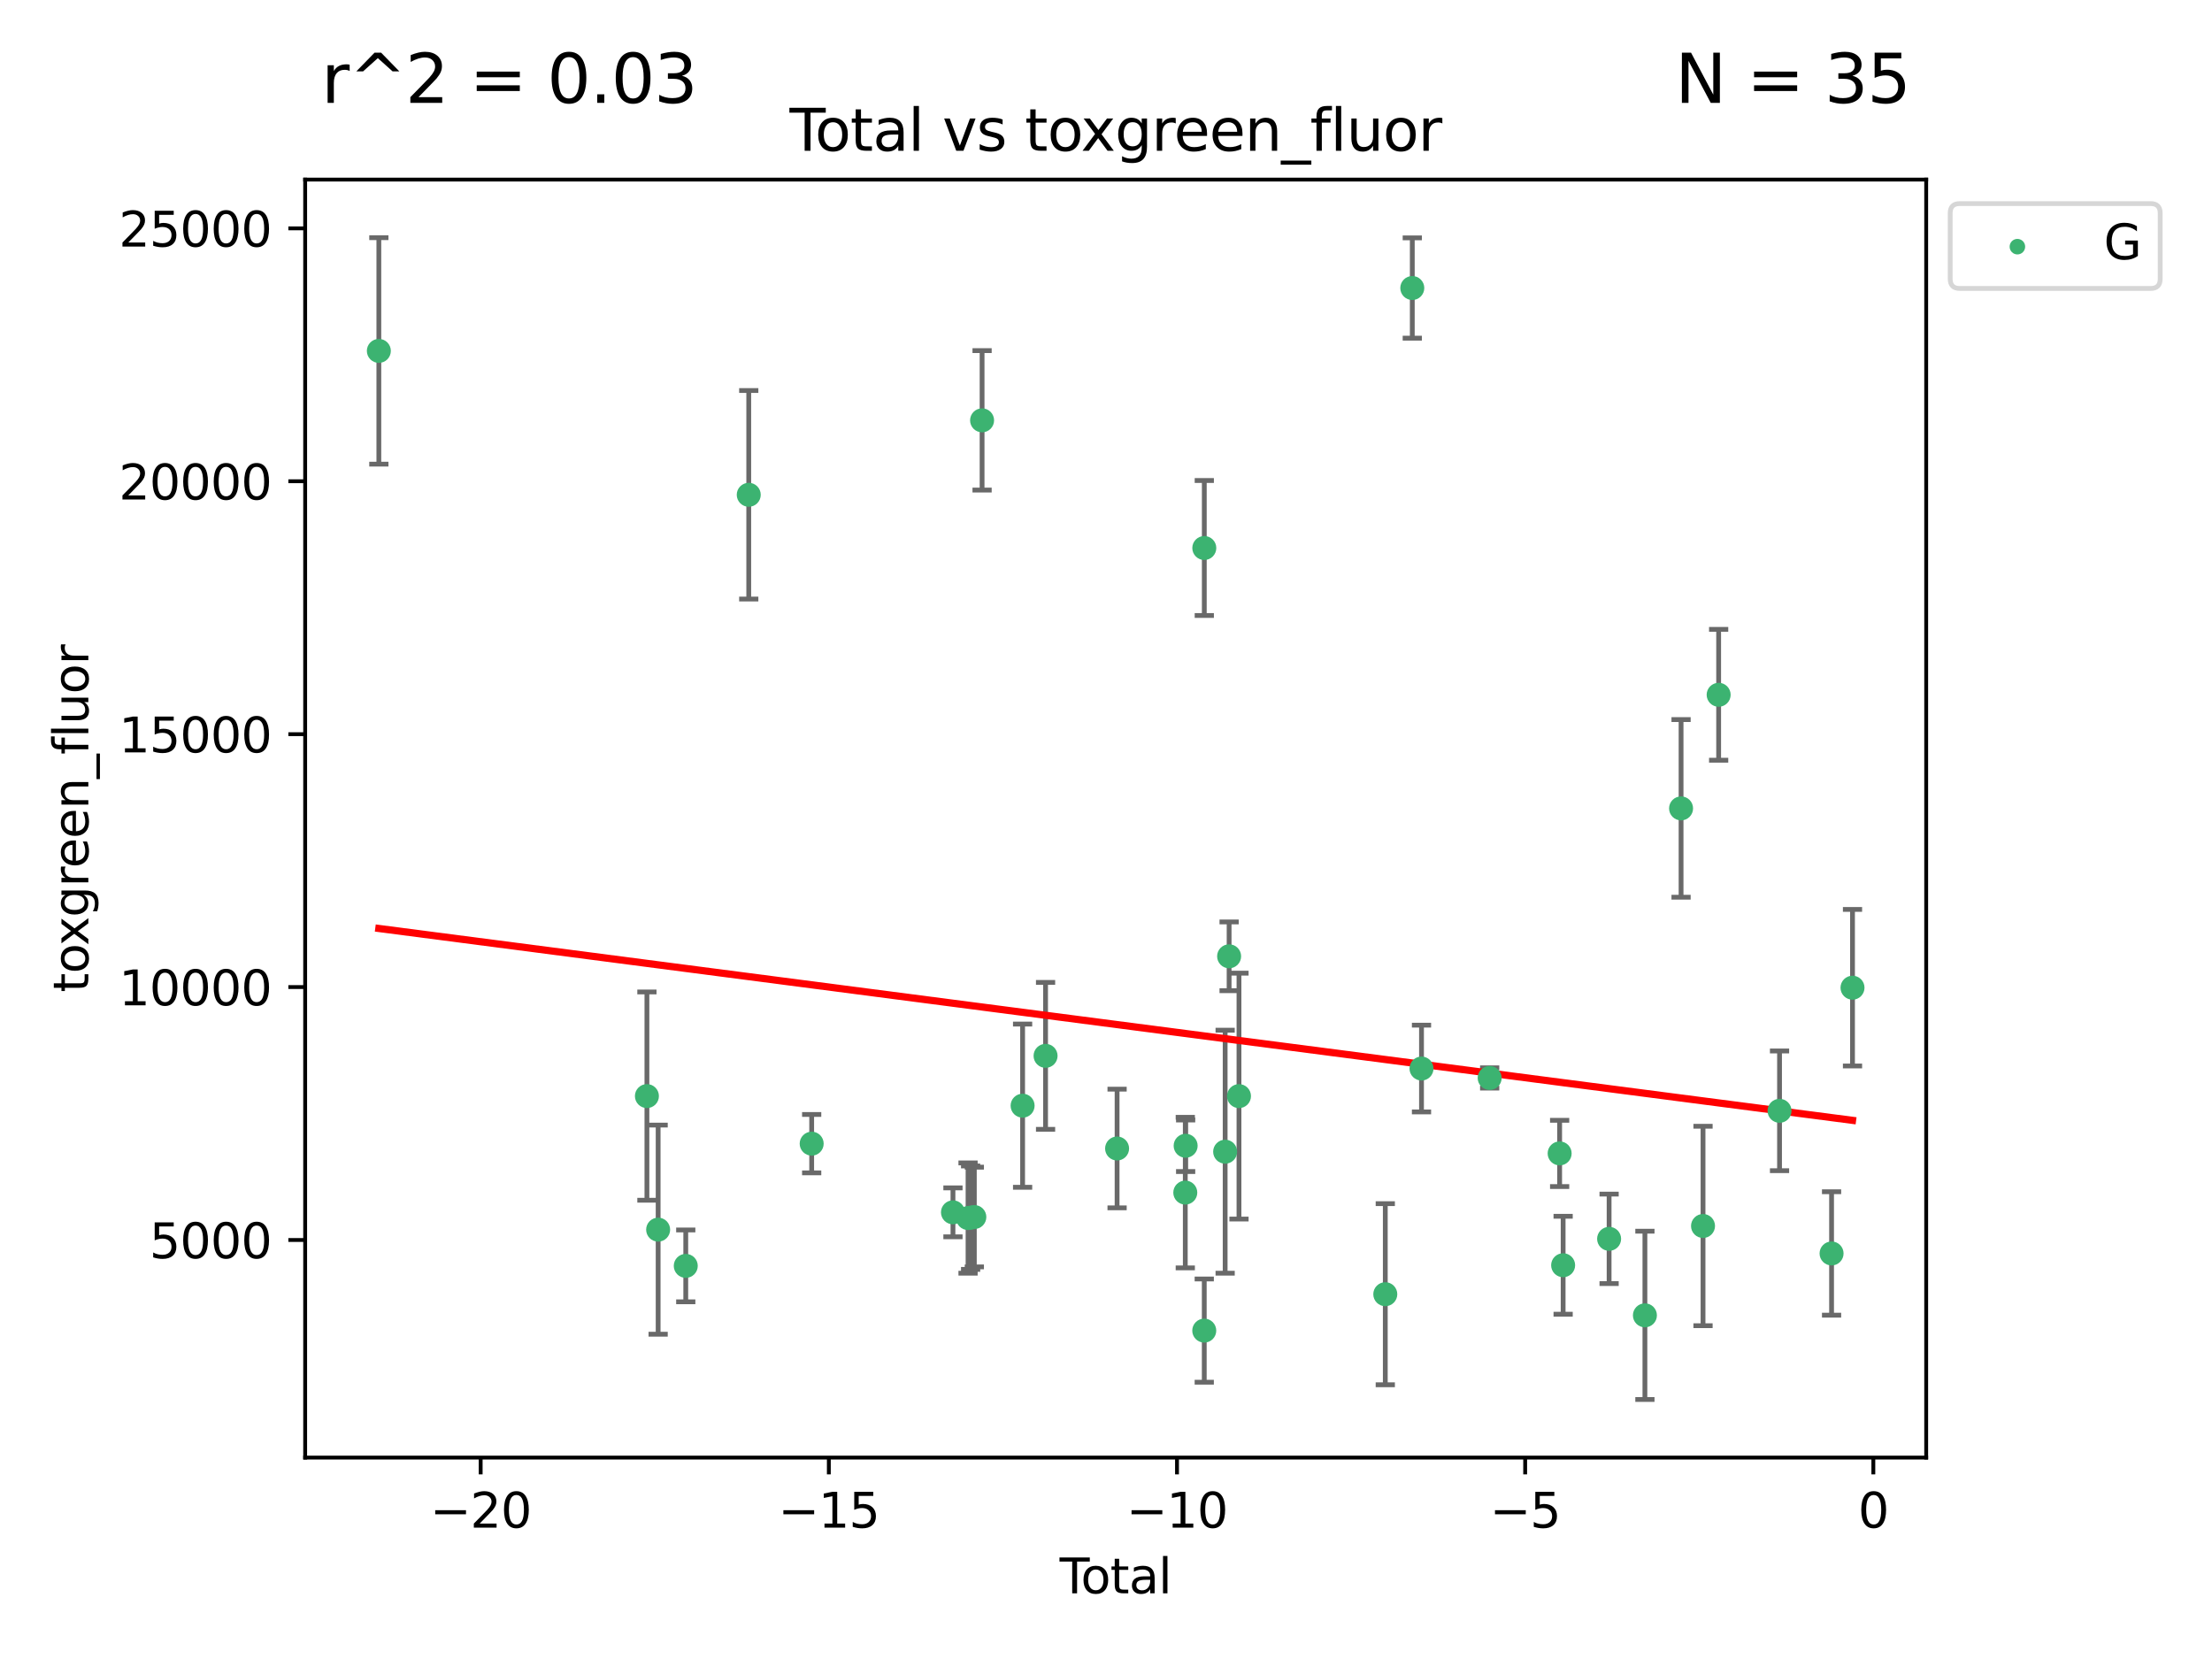 <?xml version="1.0" encoding="utf-8" standalone="no"?>
<!DOCTYPE svg PUBLIC "-//W3C//DTD SVG 1.1//EN"
  "http://www.w3.org/Graphics/SVG/1.1/DTD/svg11.dtd">
<svg xmlns:xlink="http://www.w3.org/1999/xlink" width="460.8pt" height="345.6pt" viewBox="0 0 460.8 345.6" xmlns="http://www.w3.org/2000/svg" version="1.1">
 <defs>
  <style type="text/css">*{stroke-linejoin: round; stroke-linecap: butt}</style>
 </defs>
 <g id="figure_1">
  <g id="patch_1">
   <path d="M 0 345.6 
L 460.8 345.6 
L 460.8 0 
L 0 0 
z
" style="fill: #ffffff"/>
  </g>
  <g id="axes_1">
   <g id="patch_2">
    <path d="M 63.571 303.64 
L 401.26 303.64 
L 401.26 37.411 
L 63.571 37.411 
z
" style="fill: #ffffff"/>
   </g>
   <g id="PathCollection_1">
    <defs>
     <path id="m11b7c491dc" d="M 0 1.118 
C 0.297 1.118 0.581 1 0.791 0.791 
C 1 0.581 1.118 0.297 1.118 0 
C 1.118 -0.297 1 -0.581 0.791 -0.791 
C 0.581 -1 0.297 -1.118 0 -1.118 
C -0.297 -1.118 -0.581 -1 -0.791 -0.791 
C -1 -0.581 -1.118 -0.297 -1.118 0 
C -1.118 0.297 -1 0.581 -0.791 0.791 
C -0.581 1 -0.297 1.118 0 1.118 
z
" style="stroke: #3cb371"/>
    </defs>
    <g clip-path="url(#p2d54a97794)">
     <use xlink:href="#m11b7c491dc" x="78.921" y="73.099" style="fill: #3cb371; stroke: #3cb371"/>
     <use xlink:href="#m11b7c491dc" x="134.764" y="228.334" style="fill: #3cb371; stroke: #3cb371"/>
     <use xlink:href="#m11b7c491dc" x="137.103" y="256.158" style="fill: #3cb371; stroke: #3cb371"/>
     <use xlink:href="#m11b7c491dc" x="142.857" y="263.706" style="fill: #3cb371; stroke: #3cb371"/>
     <use xlink:href="#m11b7c491dc" x="155.978" y="103.073" style="fill: #3cb371; stroke: #3cb371"/>
     <use xlink:href="#m11b7c491dc" x="169.087" y="238.245" style="fill: #3cb371; stroke: #3cb371"/>
     <use xlink:href="#m11b7c491dc" x="198.519" y="252.55" style="fill: #3cb371; stroke: #3cb371"/>
     <use xlink:href="#m11b7c491dc" x="201.663" y="253.745" style="fill: #3cb371; stroke: #3cb371"/>
     <use xlink:href="#m11b7c491dc" x="202.196" y="253.666" style="fill: #3cb371; stroke: #3cb371"/>
     <use xlink:href="#m11b7c491dc" x="202.972" y="253.53" style="fill: #3cb371; stroke: #3cb371"/>
     <use xlink:href="#m11b7c491dc" x="204.586" y="87.564" style="fill: #3cb371; stroke: #3cb371"/>
     <use xlink:href="#m11b7c491dc" x="213.027" y="230.334" style="fill: #3cb371; stroke: #3cb371"/>
     <use xlink:href="#m11b7c491dc" x="217.811" y="219.953" style="fill: #3cb371; stroke: #3cb371"/>
     <use xlink:href="#m11b7c491dc" x="232.71" y="239.253" style="fill: #3cb371; stroke: #3cb371"/>
     <use xlink:href="#m11b7c491dc" x="246.917" y="248.439" style="fill: #3cb371; stroke: #3cb371"/>
     <use xlink:href="#m11b7c491dc" x="246.991" y="238.684" style="fill: #3cb371; stroke: #3cb371"/>
     <use xlink:href="#m11b7c491dc" x="250.868" y="277.189" style="fill: #3cb371; stroke: #3cb371"/>
     <use xlink:href="#m11b7c491dc" x="250.877" y="114.16" style="fill: #3cb371; stroke: #3cb371"/>
     <use xlink:href="#m11b7c491dc" x="255.221" y="239.919" style="fill: #3cb371; stroke: #3cb371"/>
     <use xlink:href="#m11b7c491dc" x="256.047" y="199.214" style="fill: #3cb371; stroke: #3cb371"/>
     <use xlink:href="#m11b7c491dc" x="258.103" y="228.34" style="fill: #3cb371; stroke: #3cb371"/>
     <use xlink:href="#m11b7c491dc" x="288.581" y="269.607" style="fill: #3cb371; stroke: #3cb371"/>
     <use xlink:href="#m11b7c491dc" x="294.205" y="59.999" style="fill: #3cb371; stroke: #3cb371"/>
     <use xlink:href="#m11b7c491dc" x="296.125" y="222.597" style="fill: #3cb371; stroke: #3cb371"/>
     <use xlink:href="#m11b7c491dc" x="310.325" y="224.557" style="fill: #3cb371; stroke: #3cb371"/>
     <use xlink:href="#m11b7c491dc" x="324.902" y="240.275" style="fill: #3cb371; stroke: #3cb371"/>
     <use xlink:href="#m11b7c491dc" x="325.629" y="263.573" style="fill: #3cb371; stroke: #3cb371"/>
     <use xlink:href="#m11b7c491dc" x="335.206" y="258.073" style="fill: #3cb371; stroke: #3cb371"/>
     <use xlink:href="#m11b7c491dc" x="342.665" y="274.009" style="fill: #3cb371; stroke: #3cb371"/>
     <use xlink:href="#m11b7c491dc" x="350.197" y="168.402" style="fill: #3cb371; stroke: #3cb371"/>
     <use xlink:href="#m11b7c491dc" x="354.771" y="255.394" style="fill: #3cb371; stroke: #3cb371"/>
     <use xlink:href="#m11b7c491dc" x="358.026" y="144.736" style="fill: #3cb371; stroke: #3cb371"/>
     <use xlink:href="#m11b7c491dc" x="370.71" y="231.405" style="fill: #3cb371; stroke: #3cb371"/>
     <use xlink:href="#m11b7c491dc" x="381.549" y="261.118" style="fill: #3cb371; stroke: #3cb371"/>
     <use xlink:href="#m11b7c491dc" x="385.911" y="205.756" style="fill: #3cb371; stroke: #3cb371"/>
    </g>
   </g>
   <g id="matplotlib.axis_1">
    <g id="xtick_1">
     <g id="line2d_1">
      <defs>
       <path id="m37bd734cee" d="M 0 0 
L 0 3.5 
" style="stroke: #000000; stroke-width: 0.8"/>
      </defs>
      <g>
       <use xlink:href="#m37bd734cee" x="100.131" y="303.64" style="stroke: #000000; stroke-width: 0.8"/>
      </g>
     </g>
     <g id="text_1">
      <!-- −20 -->
      <g transform="translate(89.579 318.238)scale(0.1 -0.1)">
       <defs>
        <path id="DejaVuSans-2212" d="M 678 2272 
L 4684 2272 
L 4684 1741 
L 678 1741 
L 678 2272 
z
" transform="scale(0.016)"/>
        <path id="DejaVuSans-32" d="M 1228 531 
L 3431 531 
L 3431 0 
L 469 0 
L 469 531 
Q 828 903 1448 1529 
Q 2069 2156 2228 2338 
Q 2531 2678 2651 2914 
Q 2772 3150 2772 3378 
Q 2772 3750 2511 3984 
Q 2250 4219 1831 4219 
Q 1534 4219 1204 4116 
Q 875 4013 500 3803 
L 500 4441 
Q 881 4594 1212 4672 
Q 1544 4750 1819 4750 
Q 2544 4750 2975 4387 
Q 3406 4025 3406 3419 
Q 3406 3131 3298 2873 
Q 3191 2616 2906 2266 
Q 2828 2175 2409 1742 
Q 1991 1309 1228 531 
z
" transform="scale(0.016)"/>
        <path id="DejaVuSans-30" d="M 2034 4250 
Q 1547 4250 1301 3770 
Q 1056 3291 1056 2328 
Q 1056 1369 1301 889 
Q 1547 409 2034 409 
Q 2525 409 2770 889 
Q 3016 1369 3016 2328 
Q 3016 3291 2770 3770 
Q 2525 4250 2034 4250 
z
M 2034 4750 
Q 2819 4750 3233 4129 
Q 3647 3509 3647 2328 
Q 3647 1150 3233 529 
Q 2819 -91 2034 -91 
Q 1250 -91 836 529 
Q 422 1150 422 2328 
Q 422 3509 836 4129 
Q 1250 4750 2034 4750 
z
" transform="scale(0.016)"/>
       </defs>
       <use xlink:href="#DejaVuSans-2212"/>
       <use xlink:href="#DejaVuSans-32" x="83.789"/>
       <use xlink:href="#DejaVuSans-30" x="147.412"/>
      </g>
     </g>
    </g>
    <g id="xtick_2">
     <g id="line2d_2">
      <g>
       <use xlink:href="#m37bd734cee" x="172.661" y="303.64" style="stroke: #000000; stroke-width: 0.8"/>
      </g>
     </g>
     <g id="text_2">
      <!-- −15 -->
      <g transform="translate(162.109 318.238)scale(0.1 -0.1)">
       <defs>
        <path id="DejaVuSans-31" d="M 794 531 
L 1825 531 
L 1825 4091 
L 703 3866 
L 703 4441 
L 1819 4666 
L 2450 4666 
L 2450 531 
L 3481 531 
L 3481 0 
L 794 0 
L 794 531 
z
" transform="scale(0.016)"/>
        <path id="DejaVuSans-35" d="M 691 4666 
L 3169 4666 
L 3169 4134 
L 1269 4134 
L 1269 2991 
Q 1406 3038 1543 3061 
Q 1681 3084 1819 3084 
Q 2600 3084 3056 2656 
Q 3513 2228 3513 1497 
Q 3513 744 3044 326 
Q 2575 -91 1722 -91 
Q 1428 -91 1123 -41 
Q 819 9 494 109 
L 494 744 
Q 775 591 1075 516 
Q 1375 441 1709 441 
Q 2250 441 2565 725 
Q 2881 1009 2881 1497 
Q 2881 1984 2565 2268 
Q 2250 2553 1709 2553 
Q 1456 2553 1204 2497 
Q 953 2441 691 2322 
L 691 4666 
z
" transform="scale(0.016)"/>
       </defs>
       <use xlink:href="#DejaVuSans-2212"/>
       <use xlink:href="#DejaVuSans-31" x="83.789"/>
       <use xlink:href="#DejaVuSans-35" x="147.412"/>
      </g>
     </g>
    </g>
    <g id="xtick_3">
     <g id="line2d_3">
      <g>
       <use xlink:href="#m37bd734cee" x="245.19" y="303.64" style="stroke: #000000; stroke-width: 0.8"/>
      </g>
     </g>
     <g id="text_3">
      <!-- −10 -->
      <g transform="translate(234.638 318.238)scale(0.1 -0.1)">
       <use xlink:href="#DejaVuSans-2212"/>
       <use xlink:href="#DejaVuSans-31" x="83.789"/>
       <use xlink:href="#DejaVuSans-30" x="147.412"/>
      </g>
     </g>
    </g>
    <g id="xtick_4">
     <g id="line2d_4">
      <g>
       <use xlink:href="#m37bd734cee" x="317.72" y="303.64" style="stroke: #000000; stroke-width: 0.8"/>
      </g>
     </g>
     <g id="text_4">
      <!-- −5 -->
      <g transform="translate(310.349 318.238)scale(0.1 -0.1)">
       <use xlink:href="#DejaVuSans-2212"/>
       <use xlink:href="#DejaVuSans-35" x="83.789"/>
      </g>
     </g>
    </g>
    <g id="xtick_5">
     <g id="line2d_5">
      <g>
       <use xlink:href="#m37bd734cee" x="390.25" y="303.64" style="stroke: #000000; stroke-width: 0.8"/>
      </g>
     </g>
     <g id="text_5">
      <!-- 0 -->
      <g transform="translate(387.068 318.238)scale(0.1 -0.1)">
       <use xlink:href="#DejaVuSans-30"/>
      </g>
     </g>
    </g>
    <g id="text_6">
     <!-- Total -->
     <g transform="translate(220.739 331.917)scale(0.1 -0.1)">
      <defs>
       <path id="DejaVuSans-54" d="M -19 4666 
L 3928 4666 
L 3928 4134 
L 2272 4134 
L 2272 0 
L 1638 0 
L 1638 4134 
L -19 4134 
L -19 4666 
z
" transform="scale(0.016)"/>
       <path id="DejaVuSans-6f" d="M 1959 3097 
Q 1497 3097 1228 2736 
Q 959 2375 959 1747 
Q 959 1119 1226 758 
Q 1494 397 1959 397 
Q 2419 397 2687 759 
Q 2956 1122 2956 1747 
Q 2956 2369 2687 2733 
Q 2419 3097 1959 3097 
z
M 1959 3584 
Q 2709 3584 3137 3096 
Q 3566 2609 3566 1747 
Q 3566 888 3137 398 
Q 2709 -91 1959 -91 
Q 1206 -91 779 398 
Q 353 888 353 1747 
Q 353 2609 779 3096 
Q 1206 3584 1959 3584 
z
" transform="scale(0.016)"/>
       <path id="DejaVuSans-74" d="M 1172 4494 
L 1172 3500 
L 2356 3500 
L 2356 3053 
L 1172 3053 
L 1172 1153 
Q 1172 725 1289 603 
Q 1406 481 1766 481 
L 2356 481 
L 2356 0 
L 1766 0 
Q 1100 0 847 248 
Q 594 497 594 1153 
L 594 3053 
L 172 3053 
L 172 3500 
L 594 3500 
L 594 4494 
L 1172 4494 
z
" transform="scale(0.016)"/>
       <path id="DejaVuSans-61" d="M 2194 1759 
Q 1497 1759 1228 1600 
Q 959 1441 959 1056 
Q 959 750 1161 570 
Q 1363 391 1709 391 
Q 2188 391 2477 730 
Q 2766 1069 2766 1631 
L 2766 1759 
L 2194 1759 
z
M 3341 1997 
L 3341 0 
L 2766 0 
L 2766 531 
Q 2569 213 2275 61 
Q 1981 -91 1556 -91 
Q 1019 -91 701 211 
Q 384 513 384 1019 
Q 384 1609 779 1909 
Q 1175 2209 1959 2209 
L 2766 2209 
L 2766 2266 
Q 2766 2663 2505 2880 
Q 2244 3097 1772 3097 
Q 1472 3097 1187 3025 
Q 903 2953 641 2809 
L 641 3341 
Q 956 3463 1253 3523 
Q 1550 3584 1831 3584 
Q 2591 3584 2966 3190 
Q 3341 2797 3341 1997 
z
" transform="scale(0.016)"/>
       <path id="DejaVuSans-6c" d="M 603 4863 
L 1178 4863 
L 1178 0 
L 603 0 
L 603 4863 
z
" transform="scale(0.016)"/>
      </defs>
      <use xlink:href="#DejaVuSans-54"/>
      <use xlink:href="#DejaVuSans-6f" x="44.084"/>
      <use xlink:href="#DejaVuSans-74" x="105.266"/>
      <use xlink:href="#DejaVuSans-61" x="144.475"/>
      <use xlink:href="#DejaVuSans-6c" x="205.754"/>
     </g>
    </g>
   </g>
   <g id="matplotlib.axis_2">
    <g id="ytick_1">
     <g id="line2d_6">
      <defs>
       <path id="m1ccf0d3f64" d="M 0 0 
L -3.5 0 
" style="stroke: #000000; stroke-width: 0.8"/>
      </defs>
      <g>
       <use xlink:href="#m1ccf0d3f64" x="63.571" y="258.308" style="stroke: #000000; stroke-width: 0.8"/>
      </g>
     </g>
     <g id="text_7">
      <!-- 5000 -->
      <g transform="translate(31.121 262.107)scale(0.1 -0.1)">
       <use xlink:href="#DejaVuSans-35"/>
       <use xlink:href="#DejaVuSans-30" x="63.623"/>
       <use xlink:href="#DejaVuSans-30" x="127.246"/>
       <use xlink:href="#DejaVuSans-30" x="190.869"/>
      </g>
     </g>
    </g>
    <g id="ytick_2">
     <g id="line2d_7">
      <g>
       <use xlink:href="#m1ccf0d3f64" x="63.571" y="205.624" style="stroke: #000000; stroke-width: 0.8"/>
      </g>
     </g>
     <g id="text_8">
      <!-- 10000 -->
      <g transform="translate(24.759 209.423)scale(0.1 -0.1)">
       <use xlink:href="#DejaVuSans-31"/>
       <use xlink:href="#DejaVuSans-30" x="63.623"/>
       <use xlink:href="#DejaVuSans-30" x="127.246"/>
       <use xlink:href="#DejaVuSans-30" x="190.869"/>
       <use xlink:href="#DejaVuSans-30" x="254.492"/>
      </g>
     </g>
    </g>
    <g id="ytick_3">
     <g id="line2d_8">
      <g>
       <use xlink:href="#m1ccf0d3f64" x="63.571" y="152.939" style="stroke: #000000; stroke-width: 0.8"/>
      </g>
     </g>
     <g id="text_9">
      <!-- 15000 -->
      <g transform="translate(24.759 156.739)scale(0.1 -0.1)">
       <use xlink:href="#DejaVuSans-31"/>
       <use xlink:href="#DejaVuSans-35" x="63.623"/>
       <use xlink:href="#DejaVuSans-30" x="127.246"/>
       <use xlink:href="#DejaVuSans-30" x="190.869"/>
       <use xlink:href="#DejaVuSans-30" x="254.492"/>
      </g>
     </g>
    </g>
    <g id="ytick_4">
     <g id="line2d_9">
      <g>
       <use xlink:href="#m1ccf0d3f64" x="63.571" y="100.255" style="stroke: #000000; stroke-width: 0.8"/>
      </g>
     </g>
     <g id="text_10">
      <!-- 20000 -->
      <g transform="translate(24.759 104.054)scale(0.1 -0.1)">
       <use xlink:href="#DejaVuSans-32"/>
       <use xlink:href="#DejaVuSans-30" x="63.623"/>
       <use xlink:href="#DejaVuSans-30" x="127.246"/>
       <use xlink:href="#DejaVuSans-30" x="190.869"/>
       <use xlink:href="#DejaVuSans-30" x="254.492"/>
      </g>
     </g>
    </g>
    <g id="ytick_5">
     <g id="line2d_10">
      <g>
       <use xlink:href="#m1ccf0d3f64" x="63.571" y="47.571" style="stroke: #000000; stroke-width: 0.8"/>
      </g>
     </g>
     <g id="text_11">
      <!-- 25000 -->
      <g transform="translate(24.759 51.37)scale(0.1 -0.1)">
       <use xlink:href="#DejaVuSans-32"/>
       <use xlink:href="#DejaVuSans-35" x="63.623"/>
       <use xlink:href="#DejaVuSans-30" x="127.246"/>
       <use xlink:href="#DejaVuSans-30" x="190.869"/>
       <use xlink:href="#DejaVuSans-30" x="254.492"/>
      </g>
     </g>
    </g>
    <g id="text_12">
     <!-- toxgreen_fluor -->
     <g transform="translate(18.401 206.72)rotate(-90)scale(0.1 -0.1)">
      <defs>
       <path id="DejaVuSans-78" d="M 3513 3500 
L 2247 1797 
L 3578 0 
L 2900 0 
L 1881 1375 
L 863 0 
L 184 0 
L 1544 1831 
L 300 3500 
L 978 3500 
L 1906 2253 
L 2834 3500 
L 3513 3500 
z
" transform="scale(0.016)"/>
       <path id="DejaVuSans-67" d="M 2906 1791 
Q 2906 2416 2648 2759 
Q 2391 3103 1925 3103 
Q 1463 3103 1205 2759 
Q 947 2416 947 1791 
Q 947 1169 1205 825 
Q 1463 481 1925 481 
Q 2391 481 2648 825 
Q 2906 1169 2906 1791 
z
M 3481 434 
Q 3481 -459 3084 -895 
Q 2688 -1331 1869 -1331 
Q 1566 -1331 1297 -1286 
Q 1028 -1241 775 -1147 
L 775 -588 
Q 1028 -725 1275 -790 
Q 1522 -856 1778 -856 
Q 2344 -856 2625 -561 
Q 2906 -266 2906 331 
L 2906 616 
Q 2728 306 2450 153 
Q 2172 0 1784 0 
Q 1141 0 747 490 
Q 353 981 353 1791 
Q 353 2603 747 3093 
Q 1141 3584 1784 3584 
Q 2172 3584 2450 3431 
Q 2728 3278 2906 2969 
L 2906 3500 
L 3481 3500 
L 3481 434 
z
" transform="scale(0.016)"/>
       <path id="DejaVuSans-72" d="M 2631 2963 
Q 2534 3019 2420 3045 
Q 2306 3072 2169 3072 
Q 1681 3072 1420 2755 
Q 1159 2438 1159 1844 
L 1159 0 
L 581 0 
L 581 3500 
L 1159 3500 
L 1159 2956 
Q 1341 3275 1631 3429 
Q 1922 3584 2338 3584 
Q 2397 3584 2469 3576 
Q 2541 3569 2628 3553 
L 2631 2963 
z
" transform="scale(0.016)"/>
       <path id="DejaVuSans-65" d="M 3597 1894 
L 3597 1613 
L 953 1613 
Q 991 1019 1311 708 
Q 1631 397 2203 397 
Q 2534 397 2845 478 
Q 3156 559 3463 722 
L 3463 178 
Q 3153 47 2828 -22 
Q 2503 -91 2169 -91 
Q 1331 -91 842 396 
Q 353 884 353 1716 
Q 353 2575 817 3079 
Q 1281 3584 2069 3584 
Q 2775 3584 3186 3129 
Q 3597 2675 3597 1894 
z
M 3022 2063 
Q 3016 2534 2758 2815 
Q 2500 3097 2075 3097 
Q 1594 3097 1305 2825 
Q 1016 2553 972 2059 
L 3022 2063 
z
" transform="scale(0.016)"/>
       <path id="DejaVuSans-6e" d="M 3513 2113 
L 3513 0 
L 2938 0 
L 2938 2094 
Q 2938 2591 2744 2837 
Q 2550 3084 2163 3084 
Q 1697 3084 1428 2787 
Q 1159 2491 1159 1978 
L 1159 0 
L 581 0 
L 581 3500 
L 1159 3500 
L 1159 2956 
Q 1366 3272 1645 3428 
Q 1925 3584 2291 3584 
Q 2894 3584 3203 3211 
Q 3513 2838 3513 2113 
z
" transform="scale(0.016)"/>
       <path id="DejaVuSans-5f" d="M 3263 -1063 
L 3263 -1509 
L -63 -1509 
L -63 -1063 
L 3263 -1063 
z
" transform="scale(0.016)"/>
       <path id="DejaVuSans-66" d="M 2375 4863 
L 2375 4384 
L 1825 4384 
Q 1516 4384 1395 4259 
Q 1275 4134 1275 3809 
L 1275 3500 
L 2222 3500 
L 2222 3053 
L 1275 3053 
L 1275 0 
L 697 0 
L 697 3053 
L 147 3053 
L 147 3500 
L 697 3500 
L 697 3744 
Q 697 4328 969 4595 
Q 1241 4863 1831 4863 
L 2375 4863 
z
" transform="scale(0.016)"/>
       <path id="DejaVuSans-75" d="M 544 1381 
L 544 3500 
L 1119 3500 
L 1119 1403 
Q 1119 906 1312 657 
Q 1506 409 1894 409 
Q 2359 409 2629 706 
Q 2900 1003 2900 1516 
L 2900 3500 
L 3475 3500 
L 3475 0 
L 2900 0 
L 2900 538 
Q 2691 219 2414 64 
Q 2138 -91 1772 -91 
Q 1169 -91 856 284 
Q 544 659 544 1381 
z
M 1991 3584 
L 1991 3584 
z
" transform="scale(0.016)"/>
      </defs>
      <use xlink:href="#DejaVuSans-74"/>
      <use xlink:href="#DejaVuSans-6f" x="39.209"/>
      <use xlink:href="#DejaVuSans-78" x="97.266"/>
      <use xlink:href="#DejaVuSans-67" x="156.445"/>
      <use xlink:href="#DejaVuSans-72" x="219.922"/>
      <use xlink:href="#DejaVuSans-65" x="258.785"/>
      <use xlink:href="#DejaVuSans-65" x="320.309"/>
      <use xlink:href="#DejaVuSans-6e" x="381.832"/>
      <use xlink:href="#DejaVuSans-5f" x="445.211"/>
      <use xlink:href="#DejaVuSans-66" x="495.211"/>
      <use xlink:href="#DejaVuSans-6c" x="530.416"/>
      <use xlink:href="#DejaVuSans-75" x="558.199"/>
      <use xlink:href="#DejaVuSans-6f" x="621.578"/>
      <use xlink:href="#DejaVuSans-72" x="682.76"/>
     </g>
    </g>
   </g>
   <g id="LineCollection_1">
    <path d="M 78.921 96.686 
L 78.921 49.513 
" clip-path="url(#p2d54a97794)" style="fill: none; stroke: #696969"/>
    <path d="M 134.764 250.027 
L 134.764 206.642 
" clip-path="url(#p2d54a97794)" style="fill: none; stroke: #696969"/>
    <path d="M 137.103 277.943 
L 137.103 234.374 
" clip-path="url(#p2d54a97794)" style="fill: none; stroke: #696969"/>
    <path d="M 142.857 271.192 
L 142.857 256.219 
" clip-path="url(#p2d54a97794)" style="fill: none; stroke: #696969"/>
    <path d="M 155.978 124.794 
L 155.978 81.352 
" clip-path="url(#p2d54a97794)" style="fill: none; stroke: #696969"/>
    <path d="M 169.087 244.33 
L 169.087 232.16 
" clip-path="url(#p2d54a97794)" style="fill: none; stroke: #696969"/>
    <path d="M 198.519 257.646 
L 198.519 247.454 
" clip-path="url(#p2d54a97794)" style="fill: none; stroke: #696969"/>
    <path d="M 201.663 265.232 
L 201.663 242.258 
" clip-path="url(#p2d54a97794)" style="fill: none; stroke: #696969"/>
    <path d="M 202.196 264.438 
L 202.196 242.894 
" clip-path="url(#p2d54a97794)" style="fill: none; stroke: #696969"/>
    <path d="M 202.972 263.917 
L 202.972 243.143 
" clip-path="url(#p2d54a97794)" style="fill: none; stroke: #696969"/>
    <path d="M 204.586 102.087 
L 204.586 73.041 
" clip-path="url(#p2d54a97794)" style="fill: none; stroke: #696969"/>
    <path d="M 213.027 247.334 
L 213.027 213.334 
" clip-path="url(#p2d54a97794)" style="fill: none; stroke: #696969"/>
    <path d="M 217.811 235.26 
L 217.811 204.647 
" clip-path="url(#p2d54a97794)" style="fill: none; stroke: #696969"/>
    <path d="M 232.71 251.611 
L 232.71 226.895 
" clip-path="url(#p2d54a97794)" style="fill: none; stroke: #696969"/>
    <path d="M 246.917 264.127 
L 246.917 232.751 
" clip-path="url(#p2d54a97794)" style="fill: none; stroke: #696969"/>
    <path d="M 246.991 244.053 
L 246.991 233.315 
" clip-path="url(#p2d54a97794)" style="fill: none; stroke: #696969"/>
    <path d="M 250.868 287.942 
L 250.868 266.435 
" clip-path="url(#p2d54a97794)" style="fill: none; stroke: #696969"/>
    <path d="M 250.877 128.221 
L 250.877 100.099 
" clip-path="url(#p2d54a97794)" style="fill: none; stroke: #696969"/>
    <path d="M 255.221 265.23 
L 255.221 214.608 
" clip-path="url(#p2d54a97794)" style="fill: none; stroke: #696969"/>
    <path d="M 256.047 206.375 
L 256.047 192.053 
" clip-path="url(#p2d54a97794)" style="fill: none; stroke: #696969"/>
    <path d="M 258.103 253.95 
L 258.103 202.729 
" clip-path="url(#p2d54a97794)" style="fill: none; stroke: #696969"/>
    <path d="M 288.581 288.474 
L 288.581 250.739 
" clip-path="url(#p2d54a97794)" style="fill: none; stroke: #696969"/>
    <path d="M 294.205 70.448 
L 294.205 49.55 
" clip-path="url(#p2d54a97794)" style="fill: none; stroke: #696969"/>
    <path d="M 296.125 231.633 
L 296.125 213.562 
" clip-path="url(#p2d54a97794)" style="fill: none; stroke: #696969"/>
    <path d="M 310.325 226.669 
L 310.325 222.445 
" clip-path="url(#p2d54a97794)" style="fill: none; stroke: #696969"/>
    <path d="M 324.902 247.175 
L 324.902 233.376 
" clip-path="url(#p2d54a97794)" style="fill: none; stroke: #696969"/>
    <path d="M 325.629 273.778 
L 325.629 253.369 
" clip-path="url(#p2d54a97794)" style="fill: none; stroke: #696969"/>
    <path d="M 335.206 267.391 
L 335.206 248.754 
" clip-path="url(#p2d54a97794)" style="fill: none; stroke: #696969"/>
    <path d="M 342.665 291.539 
L 342.665 256.48 
" clip-path="url(#p2d54a97794)" style="fill: none; stroke: #696969"/>
    <path d="M 350.197 186.905 
L 350.197 149.9 
" clip-path="url(#p2d54a97794)" style="fill: none; stroke: #696969"/>
    <path d="M 354.771 276.164 
L 354.771 234.625 
" clip-path="url(#p2d54a97794)" style="fill: none; stroke: #696969"/>
    <path d="M 358.026 158.368 
L 358.026 131.105 
" clip-path="url(#p2d54a97794)" style="fill: none; stroke: #696969"/>
    <path d="M 370.71 243.876 
L 370.71 218.934 
" clip-path="url(#p2d54a97794)" style="fill: none; stroke: #696969"/>
    <path d="M 381.549 273.973 
L 381.549 248.262 
" clip-path="url(#p2d54a97794)" style="fill: none; stroke: #696969"/>
    <path d="M 385.911 222.061 
L 385.911 189.45 
" clip-path="url(#p2d54a97794)" style="fill: none; stroke: #696969"/>
   </g>
   <g id="line2d_11">
    <defs>
     <path id="mdb4cd09543" d="M 2 0 
L -2 -0 
" style="stroke: #696969"/>
    </defs>
    <g clip-path="url(#p2d54a97794)">
     <use xlink:href="#mdb4cd09543" x="78.921" y="96.686" style="fill: #696969; stroke: #696969"/>
     <use xlink:href="#mdb4cd09543" x="134.764" y="250.027" style="fill: #696969; stroke: #696969"/>
     <use xlink:href="#mdb4cd09543" x="137.103" y="277.943" style="fill: #696969; stroke: #696969"/>
     <use xlink:href="#mdb4cd09543" x="142.857" y="271.192" style="fill: #696969; stroke: #696969"/>
     <use xlink:href="#mdb4cd09543" x="155.978" y="124.794" style="fill: #696969; stroke: #696969"/>
     <use xlink:href="#mdb4cd09543" x="169.087" y="244.33" style="fill: #696969; stroke: #696969"/>
     <use xlink:href="#mdb4cd09543" x="198.519" y="257.646" style="fill: #696969; stroke: #696969"/>
     <use xlink:href="#mdb4cd09543" x="201.663" y="265.232" style="fill: #696969; stroke: #696969"/>
     <use xlink:href="#mdb4cd09543" x="202.196" y="264.438" style="fill: #696969; stroke: #696969"/>
     <use xlink:href="#mdb4cd09543" x="202.972" y="263.917" style="fill: #696969; stroke: #696969"/>
     <use xlink:href="#mdb4cd09543" x="204.586" y="102.087" style="fill: #696969; stroke: #696969"/>
     <use xlink:href="#mdb4cd09543" x="213.027" y="247.334" style="fill: #696969; stroke: #696969"/>
     <use xlink:href="#mdb4cd09543" x="217.811" y="235.26" style="fill: #696969; stroke: #696969"/>
     <use xlink:href="#mdb4cd09543" x="232.71" y="251.611" style="fill: #696969; stroke: #696969"/>
     <use xlink:href="#mdb4cd09543" x="246.917" y="264.127" style="fill: #696969; stroke: #696969"/>
     <use xlink:href="#mdb4cd09543" x="246.991" y="244.053" style="fill: #696969; stroke: #696969"/>
     <use xlink:href="#mdb4cd09543" x="250.868" y="287.942" style="fill: #696969; stroke: #696969"/>
     <use xlink:href="#mdb4cd09543" x="250.877" y="128.221" style="fill: #696969; stroke: #696969"/>
     <use xlink:href="#mdb4cd09543" x="255.221" y="265.23" style="fill: #696969; stroke: #696969"/>
     <use xlink:href="#mdb4cd09543" x="256.047" y="206.375" style="fill: #696969; stroke: #696969"/>
     <use xlink:href="#mdb4cd09543" x="258.103" y="253.95" style="fill: #696969; stroke: #696969"/>
     <use xlink:href="#mdb4cd09543" x="288.581" y="288.474" style="fill: #696969; stroke: #696969"/>
     <use xlink:href="#mdb4cd09543" x="294.205" y="70.448" style="fill: #696969; stroke: #696969"/>
     <use xlink:href="#mdb4cd09543" x="296.125" y="231.633" style="fill: #696969; stroke: #696969"/>
     <use xlink:href="#mdb4cd09543" x="310.325" y="226.669" style="fill: #696969; stroke: #696969"/>
     <use xlink:href="#mdb4cd09543" x="324.902" y="247.175" style="fill: #696969; stroke: #696969"/>
     <use xlink:href="#mdb4cd09543" x="325.629" y="273.778" style="fill: #696969; stroke: #696969"/>
     <use xlink:href="#mdb4cd09543" x="335.206" y="267.391" style="fill: #696969; stroke: #696969"/>
     <use xlink:href="#mdb4cd09543" x="342.665" y="291.539" style="fill: #696969; stroke: #696969"/>
     <use xlink:href="#mdb4cd09543" x="350.197" y="186.905" style="fill: #696969; stroke: #696969"/>
     <use xlink:href="#mdb4cd09543" x="354.771" y="276.164" style="fill: #696969; stroke: #696969"/>
     <use xlink:href="#mdb4cd09543" x="358.026" y="158.368" style="fill: #696969; stroke: #696969"/>
     <use xlink:href="#mdb4cd09543" x="370.71" y="243.876" style="fill: #696969; stroke: #696969"/>
     <use xlink:href="#mdb4cd09543" x="381.549" y="273.973" style="fill: #696969; stroke: #696969"/>
     <use xlink:href="#mdb4cd09543" x="385.911" y="222.061" style="fill: #696969; stroke: #696969"/>
    </g>
   </g>
   <g id="line2d_12">
    <g clip-path="url(#p2d54a97794)">
     <use xlink:href="#mdb4cd09543" x="78.921" y="49.513" style="fill: #696969; stroke: #696969"/>
     <use xlink:href="#mdb4cd09543" x="134.764" y="206.642" style="fill: #696969; stroke: #696969"/>
     <use xlink:href="#mdb4cd09543" x="137.103" y="234.374" style="fill: #696969; stroke: #696969"/>
     <use xlink:href="#mdb4cd09543" x="142.857" y="256.219" style="fill: #696969; stroke: #696969"/>
     <use xlink:href="#mdb4cd09543" x="155.978" y="81.352" style="fill: #696969; stroke: #696969"/>
     <use xlink:href="#mdb4cd09543" x="169.087" y="232.16" style="fill: #696969; stroke: #696969"/>
     <use xlink:href="#mdb4cd09543" x="198.519" y="247.454" style="fill: #696969; stroke: #696969"/>
     <use xlink:href="#mdb4cd09543" x="201.663" y="242.258" style="fill: #696969; stroke: #696969"/>
     <use xlink:href="#mdb4cd09543" x="202.196" y="242.894" style="fill: #696969; stroke: #696969"/>
     <use xlink:href="#mdb4cd09543" x="202.972" y="243.143" style="fill: #696969; stroke: #696969"/>
     <use xlink:href="#mdb4cd09543" x="204.586" y="73.041" style="fill: #696969; stroke: #696969"/>
     <use xlink:href="#mdb4cd09543" x="213.027" y="213.334" style="fill: #696969; stroke: #696969"/>
     <use xlink:href="#mdb4cd09543" x="217.811" y="204.647" style="fill: #696969; stroke: #696969"/>
     <use xlink:href="#mdb4cd09543" x="232.71" y="226.895" style="fill: #696969; stroke: #696969"/>
     <use xlink:href="#mdb4cd09543" x="246.917" y="232.751" style="fill: #696969; stroke: #696969"/>
     <use xlink:href="#mdb4cd09543" x="246.991" y="233.315" style="fill: #696969; stroke: #696969"/>
     <use xlink:href="#mdb4cd09543" x="250.868" y="266.435" style="fill: #696969; stroke: #696969"/>
     <use xlink:href="#mdb4cd09543" x="250.877" y="100.099" style="fill: #696969; stroke: #696969"/>
     <use xlink:href="#mdb4cd09543" x="255.221" y="214.608" style="fill: #696969; stroke: #696969"/>
     <use xlink:href="#mdb4cd09543" x="256.047" y="192.053" style="fill: #696969; stroke: #696969"/>
     <use xlink:href="#mdb4cd09543" x="258.103" y="202.729" style="fill: #696969; stroke: #696969"/>
     <use xlink:href="#mdb4cd09543" x="288.581" y="250.739" style="fill: #696969; stroke: #696969"/>
     <use xlink:href="#mdb4cd09543" x="294.205" y="49.55" style="fill: #696969; stroke: #696969"/>
     <use xlink:href="#mdb4cd09543" x="296.125" y="213.562" style="fill: #696969; stroke: #696969"/>
     <use xlink:href="#mdb4cd09543" x="310.325" y="222.445" style="fill: #696969; stroke: #696969"/>
     <use xlink:href="#mdb4cd09543" x="324.902" y="233.376" style="fill: #696969; stroke: #696969"/>
     <use xlink:href="#mdb4cd09543" x="325.629" y="253.369" style="fill: #696969; stroke: #696969"/>
     <use xlink:href="#mdb4cd09543" x="335.206" y="248.754" style="fill: #696969; stroke: #696969"/>
     <use xlink:href="#mdb4cd09543" x="342.665" y="256.48" style="fill: #696969; stroke: #696969"/>
     <use xlink:href="#mdb4cd09543" x="350.197" y="149.9" style="fill: #696969; stroke: #696969"/>
     <use xlink:href="#mdb4cd09543" x="354.771" y="234.625" style="fill: #696969; stroke: #696969"/>
     <use xlink:href="#mdb4cd09543" x="358.026" y="131.105" style="fill: #696969; stroke: #696969"/>
     <use xlink:href="#mdb4cd09543" x="370.71" y="218.934" style="fill: #696969; stroke: #696969"/>
     <use xlink:href="#mdb4cd09543" x="381.549" y="248.262" style="fill: #696969; stroke: #696969"/>
     <use xlink:href="#mdb4cd09543" x="385.911" y="189.45" style="fill: #696969; stroke: #696969"/>
    </g>
   </g>
   <g id="line2d_13">
    <path d="M 78.921 193.417 
L 134.764 200.688 
L 137.103 200.993 
L 142.857 201.742 
L 155.978 203.45 
L 169.087 205.157 
L 198.519 208.989 
L 201.663 209.399 
L 202.196 209.468 
L 202.972 209.569 
L 204.586 209.779 
L 213.027 210.878 
L 217.811 211.501 
L 232.71 213.441 
L 246.917 215.291 
L 246.991 215.3 
L 250.868 215.805 
L 250.877 215.806 
L 255.221 216.372 
L 256.047 216.48 
L 258.103 216.747 
L 288.581 220.715 
L 294.205 221.448 
L 296.125 221.698 
L 310.325 223.547 
L 324.902 225.444 
L 325.629 225.539 
L 335.206 226.786 
L 342.665 227.757 
L 350.197 228.738 
L 354.771 229.334 
L 358.026 229.757 
L 370.71 231.409 
L 381.549 232.82 
L 385.911 233.388 
" clip-path="url(#p2d54a97794)" style="fill: none; stroke: #ff0000; stroke-width: 1.5; stroke-linecap: square"/>
   </g>
   <g id="line2d_14">
    <defs>
     <path id="m4cb5891795" d="M 0 2 
C 0.53 2 1.039 1.789 1.414 1.414 
C 1.789 1.039 2 0.53 2 0 
C 2 -0.53 1.789 -1.039 1.414 -1.414 
C 1.039 -1.789 0.53 -2 0 -2 
C -0.53 -2 -1.039 -1.789 -1.414 -1.414 
C -1.789 -1.039 -2 -0.53 -2 0 
C -2 0.53 -1.789 1.039 -1.414 1.414 
C -1.039 1.789 -0.53 2 0 2 
z
" style="stroke: #3cb371"/>
    </defs>
    <g clip-path="url(#p2d54a97794)">
     <use xlink:href="#m4cb5891795" x="78.921" y="73.099" style="fill: #3cb371; stroke: #3cb371"/>
     <use xlink:href="#m4cb5891795" x="134.764" y="228.334" style="fill: #3cb371; stroke: #3cb371"/>
     <use xlink:href="#m4cb5891795" x="137.103" y="256.158" style="fill: #3cb371; stroke: #3cb371"/>
     <use xlink:href="#m4cb5891795" x="142.857" y="263.706" style="fill: #3cb371; stroke: #3cb371"/>
     <use xlink:href="#m4cb5891795" x="155.978" y="103.073" style="fill: #3cb371; stroke: #3cb371"/>
     <use xlink:href="#m4cb5891795" x="169.087" y="238.245" style="fill: #3cb371; stroke: #3cb371"/>
     <use xlink:href="#m4cb5891795" x="198.519" y="252.55" style="fill: #3cb371; stroke: #3cb371"/>
     <use xlink:href="#m4cb5891795" x="201.663" y="253.745" style="fill: #3cb371; stroke: #3cb371"/>
     <use xlink:href="#m4cb5891795" x="202.196" y="253.666" style="fill: #3cb371; stroke: #3cb371"/>
     <use xlink:href="#m4cb5891795" x="202.972" y="253.53" style="fill: #3cb371; stroke: #3cb371"/>
     <use xlink:href="#m4cb5891795" x="204.586" y="87.564" style="fill: #3cb371; stroke: #3cb371"/>
     <use xlink:href="#m4cb5891795" x="213.027" y="230.334" style="fill: #3cb371; stroke: #3cb371"/>
     <use xlink:href="#m4cb5891795" x="217.811" y="219.953" style="fill: #3cb371; stroke: #3cb371"/>
     <use xlink:href="#m4cb5891795" x="232.71" y="239.253" style="fill: #3cb371; stroke: #3cb371"/>
     <use xlink:href="#m4cb5891795" x="246.917" y="248.439" style="fill: #3cb371; stroke: #3cb371"/>
     <use xlink:href="#m4cb5891795" x="246.991" y="238.684" style="fill: #3cb371; stroke: #3cb371"/>
     <use xlink:href="#m4cb5891795" x="250.868" y="277.189" style="fill: #3cb371; stroke: #3cb371"/>
     <use xlink:href="#m4cb5891795" x="250.877" y="114.16" style="fill: #3cb371; stroke: #3cb371"/>
     <use xlink:href="#m4cb5891795" x="255.221" y="239.919" style="fill: #3cb371; stroke: #3cb371"/>
     <use xlink:href="#m4cb5891795" x="256.047" y="199.214" style="fill: #3cb371; stroke: #3cb371"/>
     <use xlink:href="#m4cb5891795" x="258.103" y="228.34" style="fill: #3cb371; stroke: #3cb371"/>
     <use xlink:href="#m4cb5891795" x="288.581" y="269.607" style="fill: #3cb371; stroke: #3cb371"/>
     <use xlink:href="#m4cb5891795" x="294.205" y="59.999" style="fill: #3cb371; stroke: #3cb371"/>
     <use xlink:href="#m4cb5891795" x="296.125" y="222.597" style="fill: #3cb371; stroke: #3cb371"/>
     <use xlink:href="#m4cb5891795" x="310.325" y="224.557" style="fill: #3cb371; stroke: #3cb371"/>
     <use xlink:href="#m4cb5891795" x="324.902" y="240.275" style="fill: #3cb371; stroke: #3cb371"/>
     <use xlink:href="#m4cb5891795" x="325.629" y="263.573" style="fill: #3cb371; stroke: #3cb371"/>
     <use xlink:href="#m4cb5891795" x="335.206" y="258.073" style="fill: #3cb371; stroke: #3cb371"/>
     <use xlink:href="#m4cb5891795" x="342.665" y="274.009" style="fill: #3cb371; stroke: #3cb371"/>
     <use xlink:href="#m4cb5891795" x="350.197" y="168.402" style="fill: #3cb371; stroke: #3cb371"/>
     <use xlink:href="#m4cb5891795" x="354.771" y="255.394" style="fill: #3cb371; stroke: #3cb371"/>
     <use xlink:href="#m4cb5891795" x="358.026" y="144.736" style="fill: #3cb371; stroke: #3cb371"/>
     <use xlink:href="#m4cb5891795" x="370.71" y="231.405" style="fill: #3cb371; stroke: #3cb371"/>
     <use xlink:href="#m4cb5891795" x="381.549" y="261.118" style="fill: #3cb371; stroke: #3cb371"/>
     <use xlink:href="#m4cb5891795" x="385.911" y="205.756" style="fill: #3cb371; stroke: #3cb371"/>
    </g>
   </g>
   <g id="patch_3">
    <path d="M 63.571 303.64 
L 63.571 37.411 
" style="fill: none; stroke: #000000; stroke-width: 0.8; stroke-linejoin: miter; stroke-linecap: square"/>
   </g>
   <g id="patch_4">
    <path d="M 401.26 303.64 
L 401.26 37.411 
" style="fill: none; stroke: #000000; stroke-width: 0.8; stroke-linejoin: miter; stroke-linecap: square"/>
   </g>
   <g id="patch_5">
    <path d="M 63.571 303.64 
L 401.26 303.64 
" style="fill: none; stroke: #000000; stroke-width: 0.8; stroke-linejoin: miter; stroke-linecap: square"/>
   </g>
   <g id="patch_6">
    <path d="M 63.571 37.411 
L 401.26 37.411 
" style="fill: none; stroke: #000000; stroke-width: 0.8; stroke-linejoin: miter; stroke-linecap: square"/>
   </g>
   <g id="text_13">
    <!-- N = 35 -->
    <g transform="translate(348.964 21.426)scale(0.14 -0.14)">
     <defs>
      <path id="DejaVuSans-4e" d="M 628 4666 
L 1478 4666 
L 3547 763 
L 3547 4666 
L 4159 4666 
L 4159 0 
L 3309 0 
L 1241 3903 
L 1241 0 
L 628 0 
L 628 4666 
z
" transform="scale(0.016)"/>
      <path id="DejaVuSans-20" transform="scale(0.016)"/>
      <path id="DejaVuSans-3d" d="M 678 2906 
L 4684 2906 
L 4684 2381 
L 678 2381 
L 678 2906 
z
M 678 1631 
L 4684 1631 
L 4684 1100 
L 678 1100 
L 678 1631 
z
" transform="scale(0.016)"/>
      <path id="DejaVuSans-33" d="M 2597 2516 
Q 3050 2419 3304 2112 
Q 3559 1806 3559 1356 
Q 3559 666 3084 287 
Q 2609 -91 1734 -91 
Q 1441 -91 1130 -33 
Q 819 25 488 141 
L 488 750 
Q 750 597 1062 519 
Q 1375 441 1716 441 
Q 2309 441 2620 675 
Q 2931 909 2931 1356 
Q 2931 1769 2642 2001 
Q 2353 2234 1838 2234 
L 1294 2234 
L 1294 2753 
L 1863 2753 
Q 2328 2753 2575 2939 
Q 2822 3125 2822 3475 
Q 2822 3834 2567 4026 
Q 2313 4219 1838 4219 
Q 1578 4219 1281 4162 
Q 984 4106 628 3988 
L 628 4550 
Q 988 4650 1302 4700 
Q 1616 4750 1894 4750 
Q 2613 4750 3031 4423 
Q 3450 4097 3450 3541 
Q 3450 3153 3228 2886 
Q 3006 2619 2597 2516 
z
" transform="scale(0.016)"/>
     </defs>
     <use xlink:href="#DejaVuSans-4e"/>
     <use xlink:href="#DejaVuSans-20" x="74.805"/>
     <use xlink:href="#DejaVuSans-3d" x="106.592"/>
     <use xlink:href="#DejaVuSans-20" x="190.381"/>
     <use xlink:href="#DejaVuSans-33" x="222.168"/>
     <use xlink:href="#DejaVuSans-35" x="285.791"/>
    </g>
   </g>
   <g id="text_14">
    <!-- r^2 = 0.03 -->
    <g transform="translate(66.948 21.426)scale(0.14 -0.14)">
     <defs>
      <path id="DejaVuSans-5e" d="M 2988 4666 
L 4684 2925 
L 4056 2925 
L 2681 4159 
L 1306 2925 
L 678 2925 
L 2375 4666 
L 2988 4666 
z
" transform="scale(0.016)"/>
      <path id="DejaVuSans-2e" d="M 684 794 
L 1344 794 
L 1344 0 
L 684 0 
L 684 794 
z
" transform="scale(0.016)"/>
     </defs>
     <use xlink:href="#DejaVuSans-72"/>
     <use xlink:href="#DejaVuSans-5e" x="41.113"/>
     <use xlink:href="#DejaVuSans-32" x="124.902"/>
     <use xlink:href="#DejaVuSans-20" x="188.525"/>
     <use xlink:href="#DejaVuSans-3d" x="220.312"/>
     <use xlink:href="#DejaVuSans-20" x="304.102"/>
     <use xlink:href="#DejaVuSans-30" x="335.889"/>
     <use xlink:href="#DejaVuSans-2e" x="399.512"/>
     <use xlink:href="#DejaVuSans-30" x="431.299"/>
     <use xlink:href="#DejaVuSans-33" x="494.922"/>
    </g>
   </g>
   <g id="text_15">
    <!-- Total vs toxgreen_fluor -->
    <g transform="translate(164.48 31.411)scale(0.12 -0.12)">
     <defs>
      <path id="DejaVuSans-76" d="M 191 3500 
L 800 3500 
L 1894 563 
L 2988 3500 
L 3597 3500 
L 2284 0 
L 1503 0 
L 191 3500 
z
" transform="scale(0.016)"/>
      <path id="DejaVuSans-73" d="M 2834 3397 
L 2834 2853 
Q 2591 2978 2328 3040 
Q 2066 3103 1784 3103 
Q 1356 3103 1142 2972 
Q 928 2841 928 2578 
Q 928 2378 1081 2264 
Q 1234 2150 1697 2047 
L 1894 2003 
Q 2506 1872 2764 1633 
Q 3022 1394 3022 966 
Q 3022 478 2636 193 
Q 2250 -91 1575 -91 
Q 1294 -91 989 -36 
Q 684 19 347 128 
L 347 722 
Q 666 556 975 473 
Q 1284 391 1588 391 
Q 1994 391 2212 530 
Q 2431 669 2431 922 
Q 2431 1156 2273 1281 
Q 2116 1406 1581 1522 
L 1381 1569 
Q 847 1681 609 1914 
Q 372 2147 372 2553 
Q 372 3047 722 3315 
Q 1072 3584 1716 3584 
Q 2034 3584 2315 3537 
Q 2597 3491 2834 3397 
z
" transform="scale(0.016)"/>
     </defs>
     <use xlink:href="#DejaVuSans-54"/>
     <use xlink:href="#DejaVuSans-6f" x="44.084"/>
     <use xlink:href="#DejaVuSans-74" x="105.266"/>
     <use xlink:href="#DejaVuSans-61" x="144.475"/>
     <use xlink:href="#DejaVuSans-6c" x="205.754"/>
     <use xlink:href="#DejaVuSans-20" x="233.537"/>
     <use xlink:href="#DejaVuSans-76" x="265.324"/>
     <use xlink:href="#DejaVuSans-73" x="324.504"/>
     <use xlink:href="#DejaVuSans-20" x="376.604"/>
     <use xlink:href="#DejaVuSans-74" x="408.391"/>
     <use xlink:href="#DejaVuSans-6f" x="447.6"/>
     <use xlink:href="#DejaVuSans-78" x="505.656"/>
     <use xlink:href="#DejaVuSans-67" x="564.836"/>
     <use xlink:href="#DejaVuSans-72" x="628.312"/>
     <use xlink:href="#DejaVuSans-65" x="667.176"/>
     <use xlink:href="#DejaVuSans-65" x="728.699"/>
     <use xlink:href="#DejaVuSans-6e" x="790.223"/>
     <use xlink:href="#DejaVuSans-5f" x="853.602"/>
     <use xlink:href="#DejaVuSans-66" x="903.602"/>
     <use xlink:href="#DejaVuSans-6c" x="938.807"/>
     <use xlink:href="#DejaVuSans-75" x="966.59"/>
     <use xlink:href="#DejaVuSans-6f" x="1029.969"/>
     <use xlink:href="#DejaVuSans-72" x="1091.15"/>
    </g>
   </g>
   <g id="legend_1">
    <g id="patch_7">
     <path d="M 408.26 60.089 
L 448.008 60.089 
Q 450.008 60.089 450.008 58.089 
L 450.008 44.411 
Q 450.008 42.411 448.008 42.411 
L 408.26 42.411 
Q 406.26 42.411 406.26 44.411 
L 406.26 58.089 
Q 406.26 60.089 408.26 60.089 
z
" style="fill: #ffffff; opacity: 0.8; stroke: #cccccc; stroke-linejoin: miter"/>
    </g>
    <g id="PathCollection_2">
     <g>
      <use xlink:href="#m11b7c491dc" x="420.26" y="51.385" style="fill: #3cb371; stroke: #3cb371"/>
     </g>
    </g>
    <g id="text_16">
     <!-- G -->
     <g transform="translate(438.26 54.01)scale(0.1 -0.1)">
      <defs>
       <path id="DejaVuSans-47" d="M 3809 666 
L 3809 1919 
L 2778 1919 
L 2778 2438 
L 4434 2438 
L 4434 434 
Q 4069 175 3628 42 
Q 3188 -91 2688 -91 
Q 1594 -91 976 548 
Q 359 1188 359 2328 
Q 359 3472 976 4111 
Q 1594 4750 2688 4750 
Q 3144 4750 3555 4637 
Q 3966 4525 4313 4306 
L 4313 3634 
Q 3963 3931 3569 4081 
Q 3175 4231 2741 4231 
Q 1884 4231 1454 3753 
Q 1025 3275 1025 2328 
Q 1025 1384 1454 906 
Q 1884 428 2741 428 
Q 3075 428 3337 486 
Q 3600 544 3809 666 
z
" transform="scale(0.016)"/>
      </defs>
      <use xlink:href="#DejaVuSans-47"/>
     </g>
    </g>
   </g>
  </g>
 </g>
 <defs>
  <clipPath id="p2d54a97794">
   <rect x="63.571" y="37.411" width="337.689" height="266.229"/>
  </clipPath>
 </defs>
</svg>
